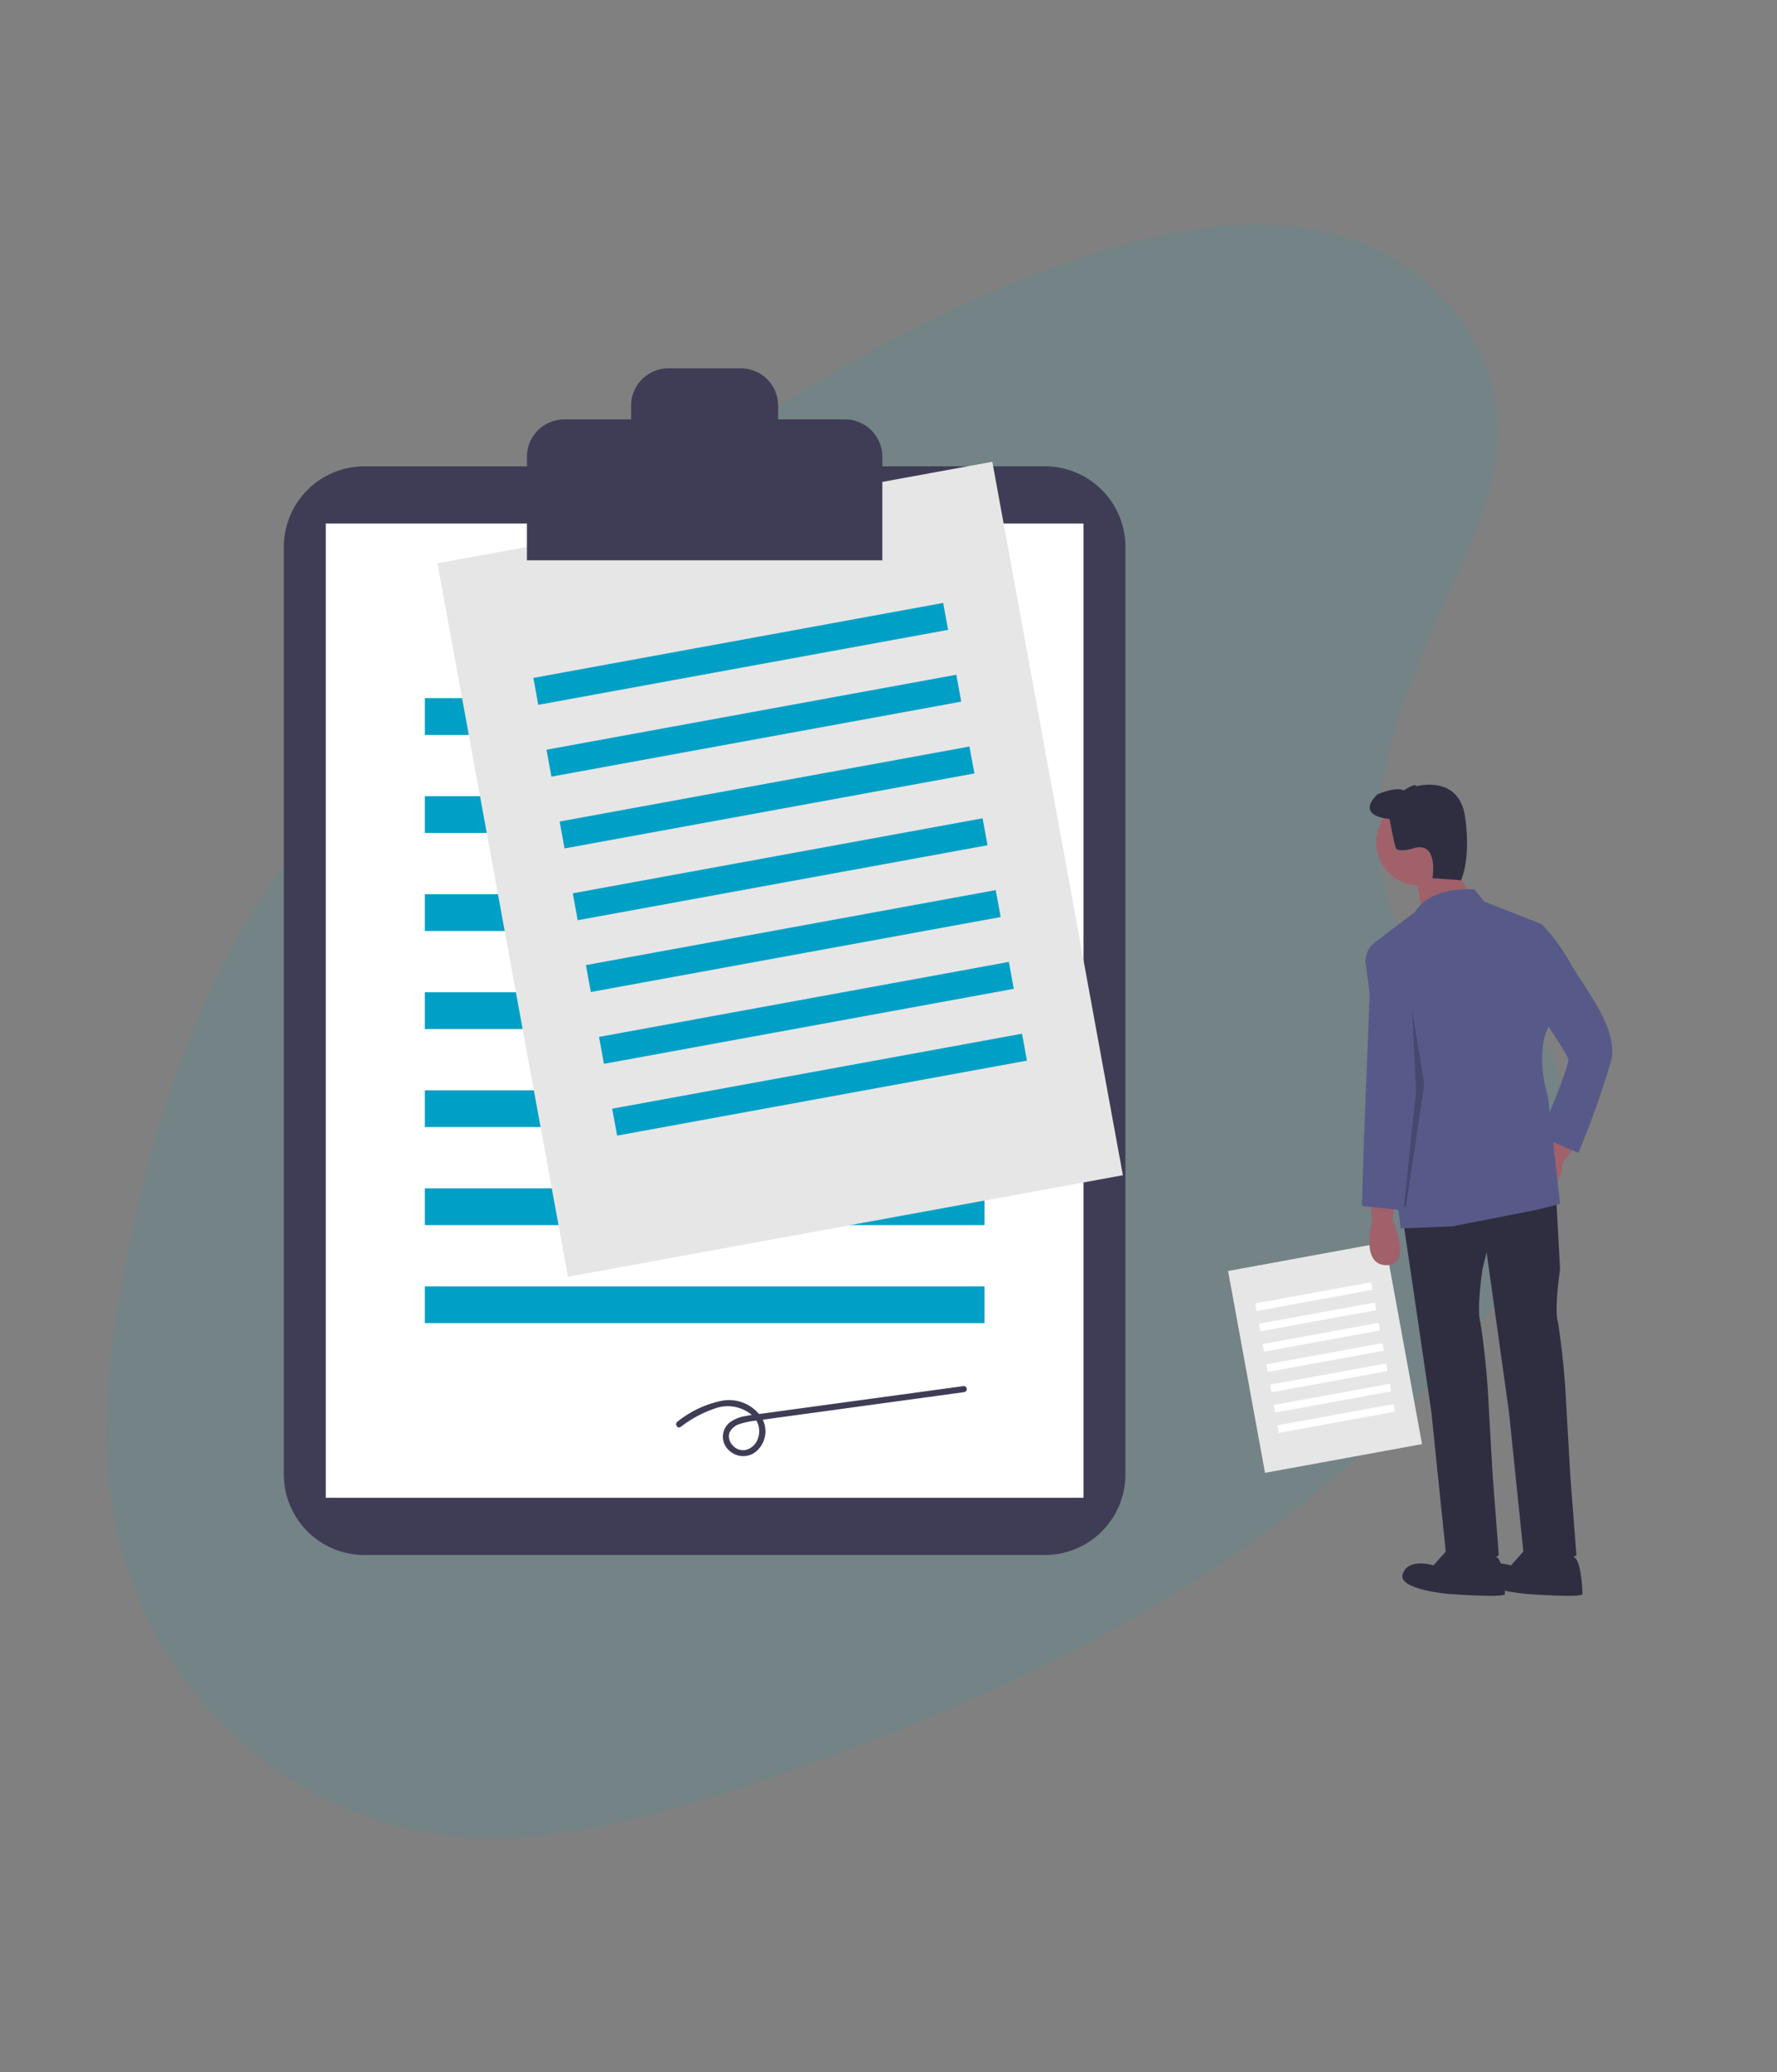 <svg id="Component_4_1" data-name="Component 4 – 1" xmlns="http://www.w3.org/2000/svg" width="165.444" height="192.935" viewBox="0 0 165.444 192.935">
  <rect x="0" y="0" width="165.444" height="192.935" fill="#808080" stroke="none"/>
  <path id="Path_311" data-name="Path 311" d="M72.568,1.213C80.026-1.559,89.105.825,96.859,4.3c24.352,10.923,42.092,31.659,56.187,52.784,5.1,7.649,9.951,15.636,11.869,24.175,3.906,17.381-6.282,35.374-23.61,41.679-5.893,2.146-12.366,3.026-18.85,3.517-11.529.873-23.466.527-34.9-2.708A110.573,110.573,0,0,1,64.28,113.612C43.614,102.134,24.74,87.228,11.151,69.02,5.19,61.034.148,52.031,0,42.816s5.86-18.474,15.74-20.041c4.085-.647,8.406.026,12.621.72,6.206,1.022,12.5,2.1,18.632,1.651,6.338-.464,14.582-2.941,15.738-8.992C63.956,9.658,65.12,3.982,72.568,1.213Z" transform="matrix(-0.259, 0.966, -0.966, -0.259, 165.444, 32.836)" fill="#00a0c6" opacity="0.1"/>
  <g id="undraw_contract_uy56" transform="translate(26.432 34.291)">
    <path id="Path_400" data-name="Path 400" d="M212.235,143.094a7.5,7.5,0,0,0-7.5,7.5V236.95a7.5,7.5,0,0,0,7.5,7.5h63.351a7.5,7.5,0,0,0,7.5-7.5V150.59a7.5,7.5,0,0,0-7.5-7.5Z" transform="translate(-204.739 -133.967)" fill="#3f3d56"/>
    <rect id="Rectangle_293" data-name="Rectangle 293" width="70.547" height="90.703" transform="translate(3.898 14.452)" fill="#fff"/>
    <rect id="Rectangle_294" data-name="Rectangle 294" width="52.102" height="3.423" transform="translate(13.121 30.71)" fill="#00a0c6"/>
    <rect id="Rectangle_295" data-name="Rectangle 295" width="52.102" height="3.423" transform="translate(13.121 39.837)" fill="#00a0c6"/>
    <rect id="Rectangle_296" data-name="Rectangle 296" width="52.102" height="3.423" transform="translate(13.121 48.964)" fill="#00a0c6"/>
    <rect id="Rectangle_297" data-name="Rectangle 297" width="52.102" height="3.423" transform="translate(13.121 58.092)" fill="#00a0c6"/>
    <rect id="Rectangle_298" data-name="Rectangle 298" width="52.102" height="3.423" transform="translate(13.121 67.219)" fill="#00a0c6"/>
    <rect id="Rectangle_299" data-name="Rectangle 299" width="52.102" height="3.423" transform="translate(13.121 76.346)" fill="#00a0c6"/>
    <rect id="Rectangle_300" data-name="Rectangle 300" width="52.102" height="3.423" transform="translate(13.121 85.474)" fill="#00a0c6"/>
    <rect id="Rectangle_301" data-name="Rectangle 301" width="52.522" height="67.528" transform="translate(14.292 18.155) rotate(-10.37)" fill="#e6e6e6"/>
    <rect id="Rectangle_302" data-name="Rectangle 302" width="38.79" height="2.548" transform="translate(23.224 28.825) rotate(-10.37)" fill="#00a0c6"/>
    <rect id="Rectangle_303" data-name="Rectangle 303" width="38.79" height="2.548" transform="translate(24.448 35.51) rotate(-10.37)" fill="#00a0c6"/>
    <rect id="Rectangle_304" data-name="Rectangle 304" width="38.79" height="2.548" transform="translate(25.671 42.194) rotate(-10.37)" fill="#00a0c6"/>
    <rect id="Rectangle_305" data-name="Rectangle 305" width="38.79" height="2.548" transform="translate(26.894 48.878) rotate(-10.37)" fill="#00a0c6"/>
    <rect id="Rectangle_306" data-name="Rectangle 306" width="38.79" height="2.548" transform="translate(28.117 55.562) rotate(-10.37)" fill="#00a0c6"/>
    <rect id="Rectangle_307" data-name="Rectangle 307" width="38.79" height="2.548" transform="translate(29.34 62.247) rotate(-10.37)" fill="#00a0c6"/>
    <rect id="Rectangle_308" data-name="Rectangle 308" width="38.79" height="2.548" transform="translate(30.564 68.931) rotate(-10.37)" fill="#00a0c6"/>
    <rect id="Rectangle_309" data-name="Rectangle 309" width="14.861" height="19.107" transform="translate(87.905 84.039) rotate(-10.37)" fill="#e6e6e6"/>
    <rect id="Rectangle_310" data-name="Rectangle 310" width="10.976" height="0.721" transform="translate(90.433 87.059) rotate(-10.37)" fill="#fff"/>
    <rect id="Rectangle_311" data-name="Rectangle 311" width="10.976" height="0.721" transform="translate(90.779 88.95) rotate(-10.37)" fill="#fff"/>
    <rect id="Rectangle_312" data-name="Rectangle 312" width="10.976" height="0.721" transform="translate(91.125 90.841) rotate(-10.37)" fill="#fff"/>
    <rect id="Rectangle_313" data-name="Rectangle 313" width="10.976" height="0.721" transform="translate(91.471 92.733) rotate(-10.37)" fill="#fff"/>
    <rect id="Rectangle_314" data-name="Rectangle 314" width="10.976" height="0.721" transform="translate(91.817 94.624) rotate(-10.37)" fill="#fff"/>
    <rect id="Rectangle_315" data-name="Rectangle 315" width="10.976" height="0.721" transform="translate(92.163 96.515) rotate(-10.37)" fill="#fff"/>
    <rect id="Rectangle_316" data-name="Rectangle 316" width="10.976" height="0.721" transform="translate(92.509 98.407) rotate(-10.37)" fill="#fff"/>
    <path id="Path_401" data-name="Path 401" d="M378.978,89.508h-6.217V88.235a3.481,3.481,0,0,0-3.481-3.481h-6.729a3.481,3.481,0,0,0-3.481,3.481v1.273h-6.217a3.481,3.481,0,0,0-3.481,3.481v9.639H382.46V92.989A3.481,3.481,0,0,0,378.978,89.508Z" transform="translate(-326.745 -84.754)" fill="#3f3d56"/>
    <path id="Path_402" data-name="Path 402" d="M438.607,694.223a10.953,10.953,0,0,1,3.3-1.755,3.476,3.476,0,0,1,3.273.6,2.005,2.005,0,0,1,.484,2.535,1.611,1.611,0,0,1-1.067.777,1.286,1.286,0,0,1-1.156-.452,1.179,1.179,0,0,1-.295-1.158,1.518,1.518,0,0,1,.973-.826,7.2,7.2,0,0,1,1.45-.3l2.017-.276,8.256-1.13,9.194-1.259a.287.287,0,0,0,.2-.351.293.293,0,0,0-.351-.2l-18.294,2.5c-.662.091-1.333.155-1.988.289a3.343,3.343,0,0,0-1.427.593,1.7,1.7,0,0,0-.007,2.647,1.887,1.887,0,0,0,2.716-.2,2.463,2.463,0,0,0,.187-3.018,3.659,3.659,0,0,0-3.569-1.465,9.724,9.724,0,0,0-4.189,1.954c-.3.206-.016.7.288.493Z" transform="translate(-401.667 -595.664)" fill="#3f3d56"/>
    <path id="Path_403" data-name="Path 403" d="M850.753,579.591l.19,1.9s-1.141,4.183,1.331,4.183.57-4.183.57-4.183l.19-1.521Z" transform="translate(-749.622 -502.173)" fill="#a0616a"/>
    <path id="Path_404" data-name="Path 404" d="M946.866,539.1l-.873,1.7s-3.229,2.894-1.153,4.236,2.75-3.2,2.75-3.2l.985-1.174Z" transform="translate(-828.464 -468.015)" fill="#a0616a"/>
    <path id="Path_405" data-name="Path 405" d="M870.591,582.327l2.662,18.065,1.331,12.93s1.141,2.852,4.944.38l-.57-7.416-.38-6.655a72.617,72.617,0,0,0-.761-7.606c-.38-1.141.19-4.944.19-4.944l1.521-6.275Z" transform="translate(-766.418 -503.198)" fill="#2f2e41"/>
    <path id="Path_406" data-name="Path 406" d="M874.718,786.211l-1.521,1.711s-2.282-.761-2.852.761,4.374,1.9,4.374,1.9,5.134.38,5.134,0-.138-3.289-.829-3.451S874.718,786.211,874.718,786.211Z" transform="translate(-766.171 -676.467)" fill="#2f2e41"/>
    <path id="Path_407" data-name="Path 407" d="M916.777,577.275l2.662,19.015,1.331,12.93s1.141,2.852,4.944.38l-.57-7.416-.38-6.655a72.605,72.605,0,0,0-.761-7.606c-.38-1.141.19-4.944.19-4.944l-.38-7.036Z" transform="translate(-805.378 -499.097)" fill="#2f2e41"/>
    <path id="Path_408" data-name="Path 408" d="M920.9,786.211l-1.521,1.711s-2.282-.761-2.852.761,4.373,1.9,4.373,1.9,5.134.38,5.134,0-.138-3.289-.829-3.451S920.9,786.211,920.9,786.211Z" transform="translate(-805.131 -676.467)" fill="#2f2e41"/>
    <circle id="Ellipse_96" data-name="Ellipse 96" cx="3.993" cy="3.993" r="3.993" transform="translate(101.701 40.148)" fill="#a0616a"/>
    <path id="Path_409" data-name="Path 409" d="M676.986,293.685l1.711,2.852-4.374,1.9-.57-3.423Z" transform="translate(-568.344 -247.738)" fill="#a0616a"/>
    <path id="Path_410" data-name="Path 410" d="M858.555,394.734s-3.993-.38-5.514,2.092l-3.753,2.852a2.164,2.164,0,0,0-.836,2.006l3.258,24.615,4.754-.19,7.8-1.521,2.282-.57L865.4,413.94s-1.331-3.993.19-6.655l-.761-9.317-5.324-2.092Z" transform="translate(-747.726 -346.22)" fill="#575a89"/>
    <path id="Path_411" data-name="Path 411" d="M847.8,428.747l-.285-.475s-.38,0-.38.761-.666,17.209-.666,17.209l-.19,6.275,3.613.38,1.331-11.789-.57-7.8Z" transform="translate(-745.913 -374.528)" fill="#575a89"/>
    <path id="Path_412" data-name="Path 412" d="M936.224,413.079l2.662.38a17.669,17.669,0,0,1,2.662,3.613c1.141,2.092,4.564,6.085,3.8,9.127a84.888,84.888,0,0,1-3.042,8.557l-3.613-1.521s2.852-6.655,2.662-7.226-2.472-3.993-2.472-3.993Z" transform="translate(-821.782 -361.712)" fill="#575a89"/>
    <path id="Path_413" data-name="Path 413" d="M852.741,335.7s-3.233-.19-1.141-2.282c0,0,1.711-.761,2.472-.38,0,0,1.141-.761,1.141-.38,0,0,3.993-1.141,4.564,2.852s-.38,5.895-.38,5.895l-2.662-.19s.57-3.233-1.521-2.852c0,0-1.711.57-1.9,0S852.741,335.7,852.741,335.7Z" transform="translate(-749.804 -293.744)" fill="#2f2e41"/>
    <path id="Path_414" data-name="Path 414" d="M666.651,399.64l1.711-11.409-1.141-7.036.38,7.653-1.141,10.792Z" transform="translate(-562.192 -321.557)" opacity="0.2"/>
  </g>
</svg>
